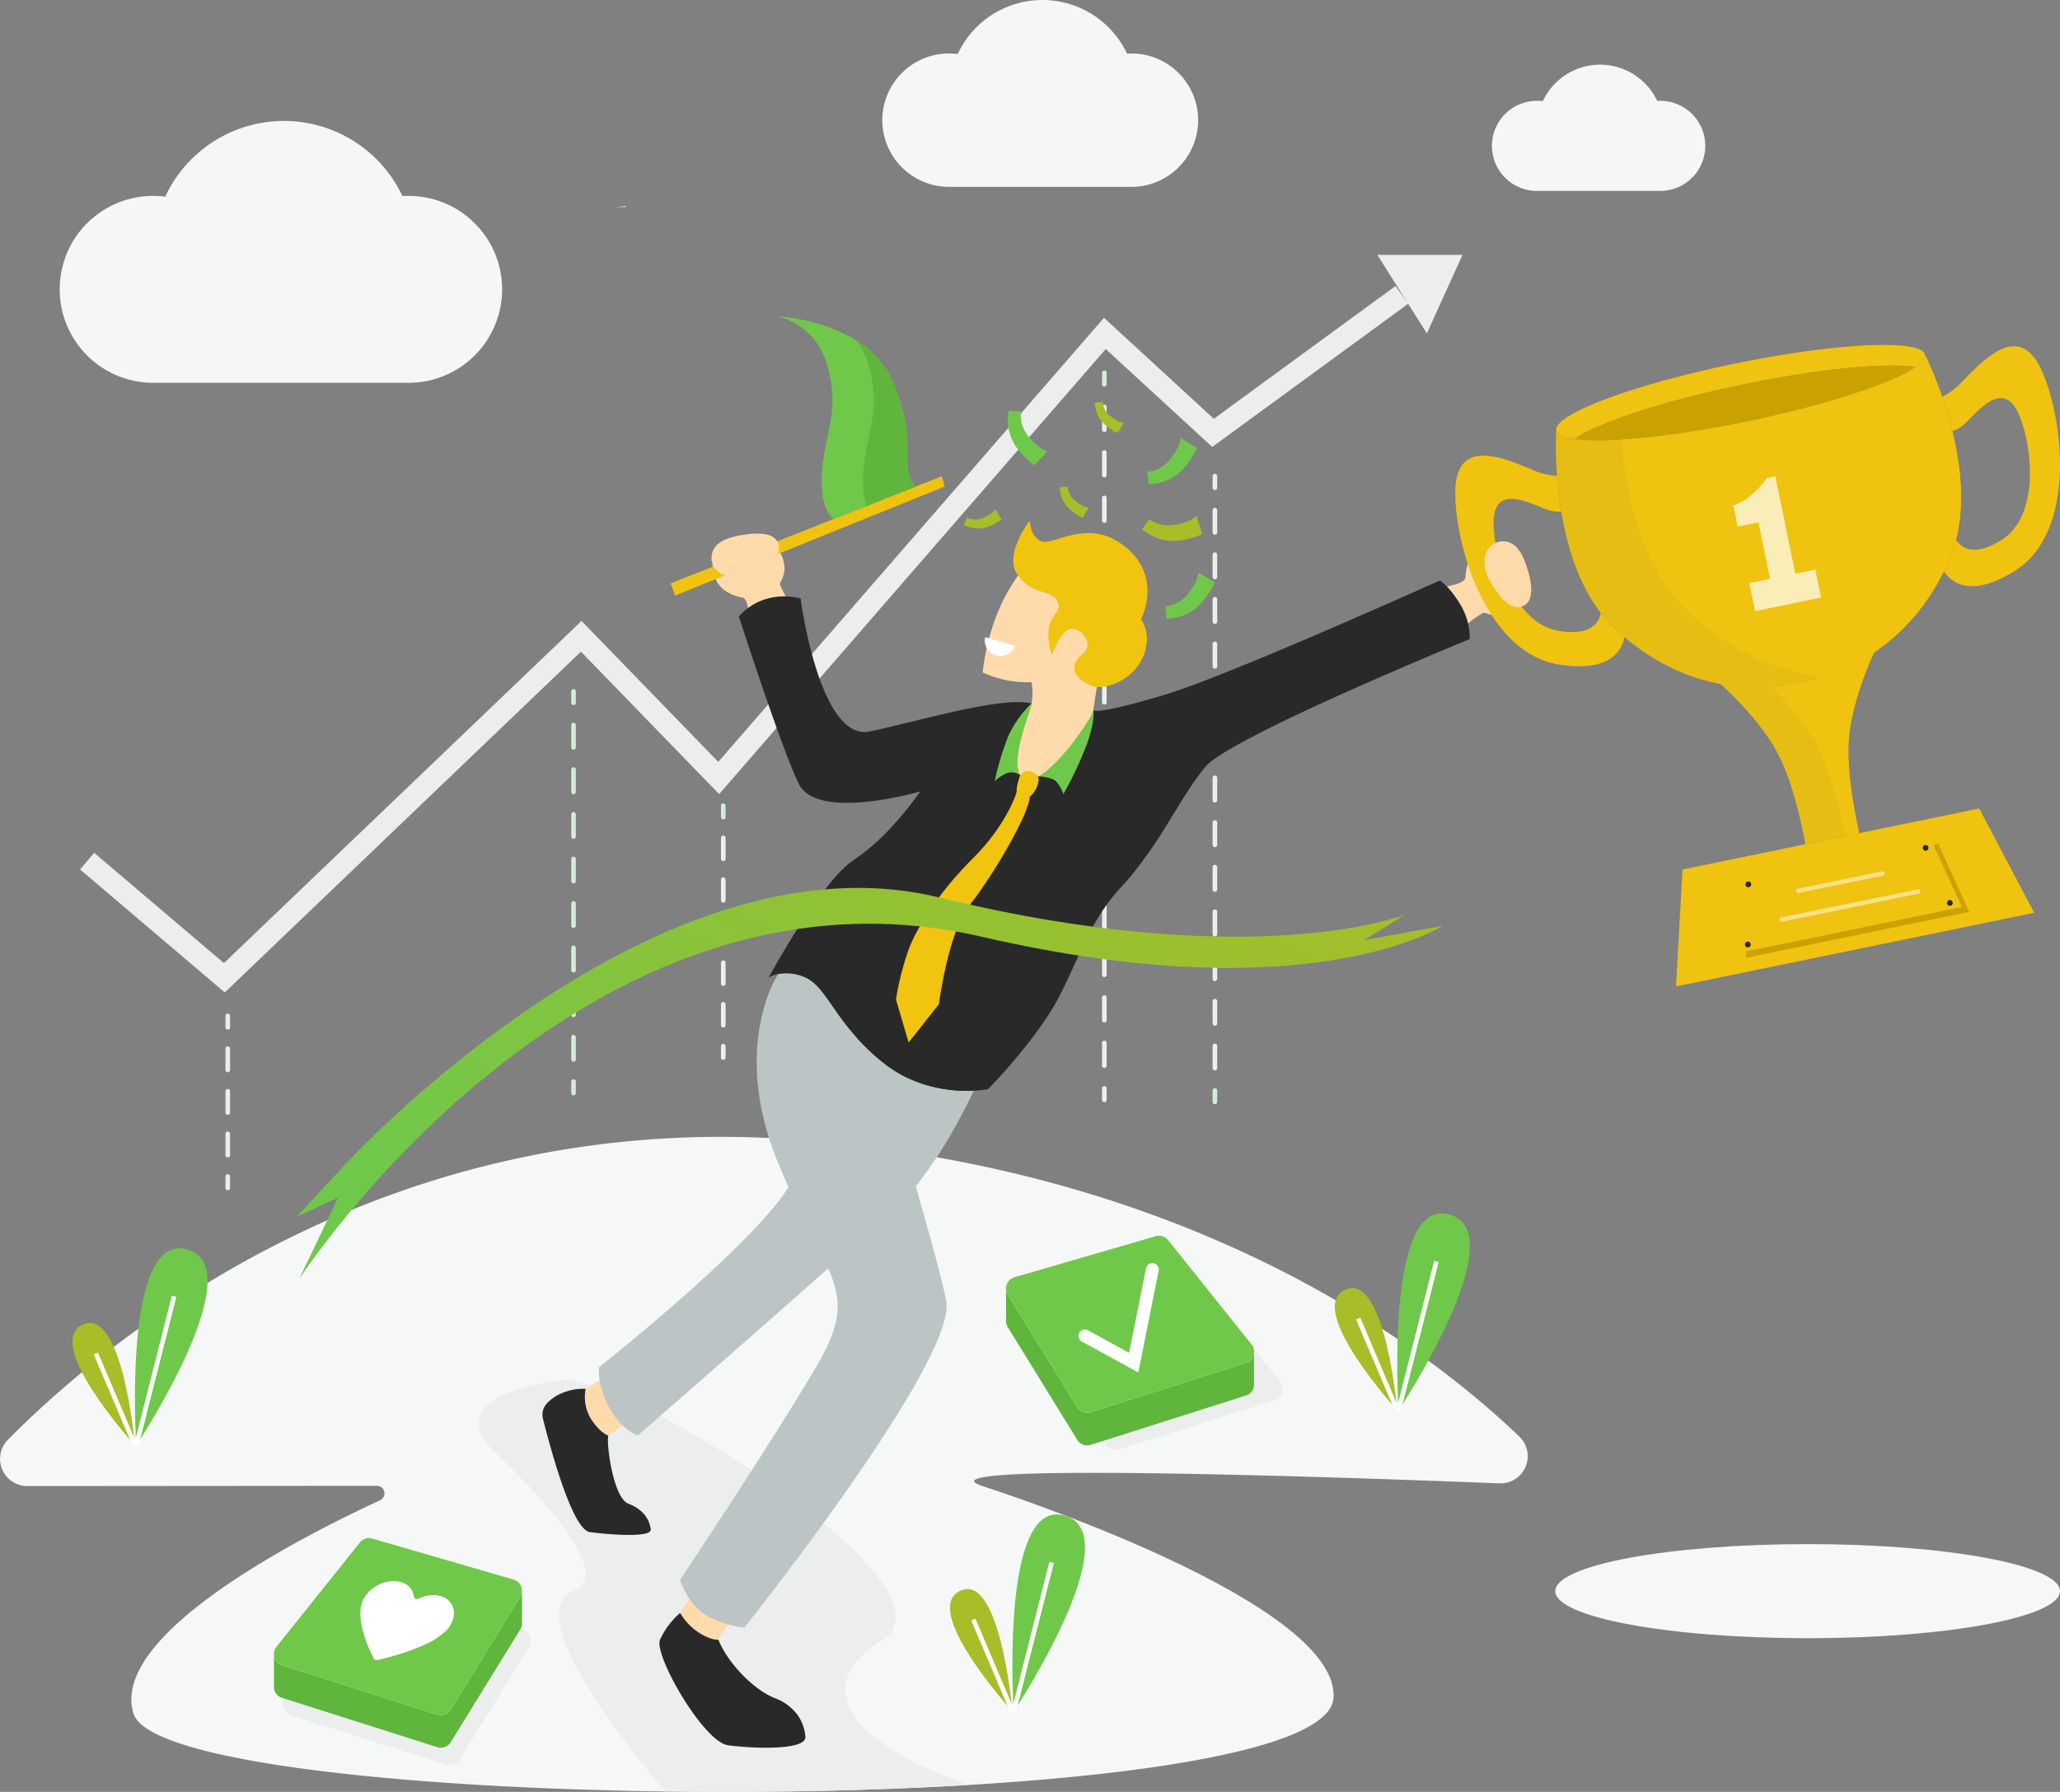 <svg xmlns="http://www.w3.org/2000/svg" xmlns:xlink="http://www.w3.org/1999/xlink" width="564.113" height="490.742" viewBox="0 0 564.113 490.742">
  <rect x="0" y="0" width="564.113" height="490.742" fill="#808080" stroke="none"/>
  <defs>
    <clipPath id="clip-path">
      <rect width="564.113" height="490.742" fill="none"/>
    </clipPath>
    <linearGradient id="linear-gradient" x1="0.066" y1="0.741" x2="0.968" y2="0.085" gradientUnits="objectBoundingBox">
      <stop offset="0" stop-color="#70c84a"/>
      <stop offset="1" stop-color="#a8bd27"/>
    </linearGradient>
  </defs>
  <g id="Repeat_Grid_4" data-name="Repeat Grid 4" clip-path="url(#clip-path)">
    <g id="Group_4879" data-name="Group 4879" transform="translate(-16668 -2708)">
      <path id="Path_2990" data-name="Path 2990" d="M928.954,643.428c-45.912-1.813-161.583-5.83-141.5.755,24.942,8.184,97.338,34.731,96.079,57.917-.189,3.488-3.589,6.6-9.557,9.361-15.927,7.359-50.154,12.157-90.526,14.574-26.183,1.574-54.946,2.147-82.979,1.769-73.271-.97-141.538-8.4-145.554-21.322-6.717-21.606,45.968-48.462,67.524-58.434a2.072,2.072,0,0,0-.875-3.953l-95.74.076a7.456,7.456,0,0,1-5.3-12.7c27.573-27.845,103.444-91.056,217.125-82.079,10.96.863,21.455,2.141,31.5,3.758,89.23,14.366,142.645,55.783,165.258,77.458A7.449,7.449,0,0,1,928.954,643.428Z" transform="translate(16149.646 2470.826)" fill="#f6f8f8"/>
      <path id="Path_2991" data-name="Path 2991" d="M869.595,617.965a3.173,3.173,0,0,1-2.191,2.65l-1.259.4-.7.221-40.561,12.892a3.2,3.2,0,0,1-3.689-1.366l-15.336-24.872-1.227-1.99-2.462-4a3.152,3.152,0,0,1-.478-1.669v-.056a3.2,3.2,0,0,1,2.3-3.022l38.685-11.243a3.2,3.2,0,0,1,3.387,1.07l22.858,28.587A3.123,3.123,0,0,1,869.595,617.965Z" transform="translate(16149.646 2470.826)" fill="#eceeee"/>
      <path id="Path_2992" data-name="Path 2992" d="M859.564,619.358l-42.518,13.516a3.2,3.2,0,0,1-3.689-1.366l-19.025-30.86a3.164,3.164,0,0,1-.472-1.838h-.006v-8.751a3.153,3.153,0,0,0,.478,1.669l2.462,4,1.227,1.99,15.336,24.872a3.2,3.2,0,0,0,3.689,1.366l40.56-12.892.7-.221,1.259-.4a3.175,3.175,0,0,0,2.191-2.65h.006v8.1h-.006A3.188,3.188,0,0,1,859.564,619.358Z" transform="translate(16149.646 2470.826)" fill="#60b53c"/>
      <path id="Path_2993" data-name="Path 2993" d="M861.755,607.787a3.175,3.175,0,0,1-2.191,2.65l-1.259.4-.7.221-40.56,12.892a3.2,3.2,0,0,1-3.689-1.366l-15.336-24.872-1.227-1.99-2.462-4a3.153,3.153,0,0,1-.478-1.669V590a3.2,3.2,0,0,1,2.3-3.022l38.684-11.244a3.2,3.2,0,0,1,3.387,1.071L861.088,605.4A3.122,3.122,0,0,1,861.755,607.787Z" transform="translate(16149.646 2470.826)" fill="#70c84a"/>
      <path id="Path_2994" data-name="Path 2994" d="M596.8,705.3a3.174,3.174,0,0,0,2.191,2.65l1.259.4.7.221,40.56,12.893a3.2,3.2,0,0,0,3.69-1.367l15.335-24.872,1.228-1.99,2.461-4a3.152,3.152,0,0,0,.478-1.668v-.057a3.2,3.2,0,0,0-2.3-3.022l-38.684-11.243a3.2,3.2,0,0,0-3.387,1.07l-22.859,28.587A3.126,3.126,0,0,0,596.8,705.3Z" transform="translate(16148.646 2469.826)" fill="#eceeee"/>
      <path id="Path_2995" data-name="Path 2995" d="M830.066,613.058l-15.444-8.466a1.756,1.756,0,1,1,1.688-3.079l11.25,6.167,4.622-23.116a1.756,1.756,0,1,1,3.443.688Z" transform="translate(16149.646 2470.826)" fill="#fff"/>
      <path id="Path_2996" data-name="Path 2996" d="M595.578,702.161,638.1,715.677a3.2,3.2,0,0,0,3.689-1.367l19.024-30.859a3.165,3.165,0,0,0,.472-1.838h.007v-8.751a3.148,3.148,0,0,1-.479,1.668l-2.461,4-1.228,1.989L641.786,705.39a3.2,3.2,0,0,1-3.689,1.366l-40.561-12.893-.7-.22-1.259-.4a3.175,3.175,0,0,1-2.191-2.65h-.006v8.095h.006A3.189,3.189,0,0,0,595.578,702.161Z" transform="translate(16149.646 2470.826)" fill="#60b53c"/>
      <path id="Path_2997" data-name="Path 2997" d="M593.387,690.59a3.175,3.175,0,0,0,2.191,2.65l1.259.4.7.22L638.1,706.756a3.2,3.2,0,0,0,3.689-1.366l15.335-24.873,1.228-1.989,2.461-4a3.148,3.148,0,0,0,.479-1.668V672.8a3.2,3.2,0,0,0-2.3-3.021L620.3,658.54a3.2,3.2,0,0,0-3.387,1.07L594.054,688.2A3.125,3.125,0,0,0,593.387,690.59Z" transform="translate(16149.646 2470.826)" fill="#70c84a"/>
      <path id="Path_2999" data-name="Path 2999" d="M783.45,726.035c-26.183,1.574-54.946,2.147-82.979,1.769-13.151-15.663-38.981-49.116-25.062-54.939,11.773-4.93-11.161-28.128-22.077-38.584s2.518-17.325,18.886-19.132S783.55,671.788,760,686.261C742.146,697.24,746.465,712.613,783.45,726.035Z" transform="translate(16149.646 2470.826)" fill="#eceeee"/>
      <path id="Path_3000" data-name="Path 3000" d="M579.908,508.981l-39.632-33.692,3.867-4.549,35.529,30.2L677.6,407.234l37.443,38.6L820.67,324.215l30.079,27.656,49.75-36.361,3.523,4.82-53.706,39.253L821.15,332.765,715.283,454.654,677.44,415.647Z" transform="translate(16149.646 2470.826)" fill="#eceeee"/>
      <path id="Path_3001" data-name="Path 3001" d="M895.529,306.975l13.556,21.515,9.763-21.515Z" transform="translate(16149.646 2470.826)" fill="#eceeee"/>
      <g id="Group_4864" data-name="Group 4864" transform="translate(16149.646 2470.826)">
        <g id="Group_4861" data-name="Group 4861">
          <path id="Path_3002" data-name="Path 3002" d="M580.728,519.169a.629.629,0,0,1-.63-.629v-3.148a.629.629,0,0,1,1.259,0v3.148A.629.629,0,0,1,580.728,519.169Z" fill="#eceeee"/>
        </g>
        <g id="Group_4862" data-name="Group 4862">
          <path id="Path_3003" data-name="Path 3003" d="M580.728,554.165a.63.63,0,0,1-.63-.63V547.7a.629.629,0,1,1,1.259,0v5.832A.63.63,0,0,1,580.728,554.165Zm0-11.665a.629.629,0,0,1-.63-.629v-5.833a.629.629,0,1,1,1.259,0v5.833A.629.629,0,0,1,580.728,542.5Zm0-11.665a.63.63,0,0,1-.63-.63v-5.832a.629.629,0,1,1,1.259,0v5.832A.63.63,0,0,1,580.728,530.835Z" fill="#eceeee"/>
        </g>
        <g id="Group_4863" data-name="Group 4863">
          <path id="Path_3004" data-name="Path 3004" d="M580.728,563.145a.63.63,0,0,1-.63-.63v-3.147a.629.629,0,1,1,1.259,0v3.147A.63.63,0,0,1,580.728,563.145Z" fill="#eceeee"/>
        </g>
      </g>
      <g id="Group_4865" data-name="Group 4865" transform="translate(16149.646 2470.826)">
        <path id="Path_3005" data-name="Path 3005" d="M675.411,430.275a.629.629,0,0,1-.629-.629V426.5a.63.63,0,0,1,1.259,0v3.148A.629.629,0,0,1,675.411,430.275Z" fill="#d3edd5"/>
      </g>
      <g id="Group_4866" data-name="Group 4866" transform="translate(16149.646 2470.826)">
        <path id="Path_3006" data-name="Path 3006" d="M675.411,527.937a.63.63,0,0,1-.629-.63v-6.1a.63.63,0,0,1,1.259,0v6.1A.63.63,0,0,1,675.411,527.937Zm0-12.208a.63.63,0,0,1-.629-.629v-6.1a.63.63,0,0,1,1.259,0v6.1A.63.63,0,0,1,675.411,515.729Zm0-12.208a.629.629,0,0,1-.629-.629v-6.1a.63.63,0,1,1,1.259,0v6.1A.629.629,0,0,1,675.411,503.521Zm0-12.207a.63.63,0,0,1-.629-.63v-6.1a.63.63,0,0,1,1.259,0v6.1A.63.63,0,0,1,675.411,491.314Zm0-12.208a.629.629,0,0,1-.629-.629v-6.1a.63.63,0,0,1,1.259,0v6.1A.629.629,0,0,1,675.411,479.106Zm0-12.208a.629.629,0,0,1-.629-.629v-6.1a.63.63,0,0,1,1.259,0v6.1A.629.629,0,0,1,675.411,466.9Zm0-12.207a.63.63,0,0,1-.629-.63v-6.1a.63.63,0,1,1,1.259,0v6.1A.63.63,0,0,1,675.411,454.691Zm0-12.208a.63.63,0,0,1-.629-.629v-6.1a.63.63,0,1,1,1.259,0v6.1A.63.63,0,0,1,675.411,442.483Z" fill="#d3edd5"/>
      </g>
      <g id="Group_4867" data-name="Group 4867" transform="translate(16149.646 2470.826)">
        <path id="Path_3007" data-name="Path 3007" d="M675.411,537.188a.63.63,0,0,1-.629-.63v-3.147a.63.63,0,1,1,1.259,0v3.147A.63.63,0,0,1,675.411,537.188Z" fill="#d3edd5"/>
      </g>
      <g id="Group_4868" data-name="Group 4868" transform="translate(16149.646 2470.826)">
        <path id="Path_3008" data-name="Path 3008" d="M820.767,343.057a.629.629,0,0,1-.629-.63v-3.148a.629.629,0,0,1,1.259,0v3.148A.63.63,0,0,1,820.767,343.057Z" fill="#d3edd5"/>
      </g>
      <g id="Group_4869" data-name="Group 4869" transform="translate(16149.646 2470.826)">
        <path id="Path_3009" data-name="Path 3009" d="M820.767,529.657a.629.629,0,0,1-.629-.63v-6.22a.629.629,0,1,1,1.259,0v6.22A.63.63,0,0,1,820.767,529.657Zm0-12.44a.629.629,0,0,1-.629-.63v-6.22a.629.629,0,1,1,1.259,0v6.22A.63.63,0,0,1,820.767,517.217Zm0-12.44a.629.629,0,0,1-.629-.63v-6.22a.629.629,0,1,1,1.259,0v6.22A.63.63,0,0,1,820.767,504.777Zm0-12.44a.629.629,0,0,1-.629-.63v-6.22a.629.629,0,1,1,1.259,0v6.22A.63.63,0,0,1,820.767,492.337Zm0-12.44a.629.629,0,0,1-.629-.63v-6.219a.629.629,0,1,1,1.259,0v6.219A.63.63,0,0,1,820.767,479.9Zm0-12.44a.629.629,0,0,1-.629-.63v-6.22a.629.629,0,0,1,1.259,0v6.22A.63.63,0,0,1,820.767,467.457Zm0-12.44a.629.629,0,0,1-.629-.63v-6.22a.629.629,0,0,1,1.259,0v6.22A.63.63,0,0,1,820.767,455.017Zm0-12.44a.629.629,0,0,1-.629-.63v-6.22a.629.629,0,1,1,1.259,0v6.22A.63.63,0,0,1,820.767,442.577Zm0-12.44a.629.629,0,0,1-.629-.63v-6.22a.629.629,0,0,1,1.259,0v6.22A.63.63,0,0,1,820.767,430.137Zm0-12.44a.629.629,0,0,1-.629-.63v-6.22a.629.629,0,0,1,1.259,0v6.22A.63.63,0,0,1,820.767,417.7Zm0-12.44a.629.629,0,0,1-.629-.63v-6.22a.629.629,0,0,1,1.259,0v6.22A.63.63,0,0,1,820.767,405.257Zm0-12.44a.629.629,0,0,1-.629-.63v-6.22a.629.629,0,0,1,1.259,0v6.22A.63.63,0,0,1,820.767,392.817Zm0-12.44a.629.629,0,0,1-.629-.63v-6.22a.629.629,0,0,1,1.259,0v6.22A.63.63,0,0,1,820.767,380.377Zm0-12.44a.629.629,0,0,1-.629-.63v-6.22a.629.629,0,0,1,1.259,0v6.22A.63.63,0,0,1,820.767,367.937Zm0-12.44a.629.629,0,0,1-.629-.63v-6.22a.629.629,0,0,1,1.259,0v6.22A.63.63,0,0,1,820.767,355.5Z" fill="#eceeee"/>
      </g>
      <g id="Group_4870" data-name="Group 4870" transform="translate(16149.646 2470.826)">
        <path id="Path_3010" data-name="Path 3010" d="M820.767,539.024a.628.628,0,0,1-.629-.629v-3.148a.629.629,0,1,1,1.259,0V538.4A.629.629,0,0,1,820.767,539.024Z" fill="#eceeee"/>
      </g>
      <g id="Group_4871" data-name="Group 4871" transform="translate(16149.646 2470.826)">
        <path id="Path_3011" data-name="Path 3011" d="M851.044,371.386a.629.629,0,0,1-.629-.63v-3.147a.63.63,0,1,1,1.259,0v3.147A.63.63,0,0,1,851.044,371.386Z" fill="#eceeee"/>
      </g>
      <g id="Group_4872" data-name="Group 4872" transform="translate(16149.646 2470.826)">
        <path id="Path_3012" data-name="Path 3012" d="M851.044,530.323a.629.629,0,0,1-.629-.63V523.58a.63.63,0,0,1,1.259,0v6.113A.63.63,0,0,1,851.044,530.323Zm0-12.226a.628.628,0,0,1-.629-.629v-6.114a.63.63,0,0,1,1.259,0v6.114A.629.629,0,0,1,851.044,518.1Zm0-12.226a.628.628,0,0,1-.629-.629v-6.114a.63.63,0,0,1,1.259,0v6.114A.629.629,0,0,1,851.044,505.871Zm0-12.226a.629.629,0,0,1-.629-.63V486.9a.63.63,0,1,1,1.259,0v6.112A.63.63,0,0,1,851.044,493.645Zm0-12.226a.629.629,0,0,1-.629-.63v-6.112a.63.63,0,1,1,1.259,0v6.112A.63.63,0,0,1,851.044,481.419Zm0-12.226a.629.629,0,0,1-.629-.629v-6.113a.63.63,0,1,1,1.259,0v6.113A.63.63,0,0,1,851.044,469.193Zm0-12.226a.629.629,0,0,1-.629-.629v-6.113a.63.63,0,1,1,1.259,0v6.113A.63.63,0,0,1,851.044,456.967Zm0-12.226a.629.629,0,0,1-.629-.629V438a.63.63,0,1,1,1.259,0v6.113A.63.63,0,0,1,851.044,444.741Zm0-12.225a.629.629,0,0,1-.629-.63v-6.113a.63.63,0,1,1,1.259,0v6.113A.63.63,0,0,1,851.044,432.516Zm0-12.227a.629.629,0,0,1-.629-.629v-6.113a.63.63,0,1,1,1.259,0v6.113A.63.63,0,0,1,851.044,420.289Zm0-12.225a.629.629,0,0,1-.629-.63v-6.113a.63.63,0,1,1,1.259,0v6.113A.63.63,0,0,1,851.044,408.064Zm0-12.227a.628.628,0,0,1-.629-.629V389.1a.63.63,0,1,1,1.259,0v6.113A.629.629,0,0,1,851.044,395.837Zm0-12.225a.629.629,0,0,1-.629-.63v-6.113a.63.63,0,0,1,1.259,0v6.113A.63.63,0,0,1,851.044,383.612Z" fill="#eceeee"/>
      </g>
      <g id="Group_4873" data-name="Group 4873" transform="translate(16149.646 2470.826)">
        <path id="Path_3013" data-name="Path 3013" d="M851.044,539.584a.629.629,0,0,1-.629-.63v-3.148a.63.63,0,0,1,1.259,0v3.148A.63.63,0,0,1,851.044,539.584Z" fill="#d3edd5"/>
      </g>
      <g id="Group_4874" data-name="Group 4874" transform="translate(16149.646 2470.826)">
        <path id="Path_3014" data-name="Path 3014" d="M716.414,461.613a.629.629,0,0,1-.629-.63v-3.147a.63.63,0,1,1,1.259,0v3.147A.63.63,0,0,1,716.414,461.613Z" fill="#d3edd5"/>
      </g>
      <g id="Group_4875" data-name="Group 4875" transform="translate(16149.646 2470.826)">
        <path id="Path_3015" data-name="Path 3015" d="M716.414,518.585a.629.629,0,0,1-.629-.63v-5.7a.63.63,0,1,1,1.259,0v5.7A.63.63,0,0,1,716.414,518.585Zm0-11.4a.628.628,0,0,1-.629-.629v-5.7a.63.63,0,1,1,1.259,0v5.7A.629.629,0,0,1,716.414,507.19Zm0-11.394a.629.629,0,0,1-.629-.63v-5.7a.63.63,0,0,1,1.259,0v5.7A.63.63,0,0,1,716.414,495.8Zm0-11.394a.629.629,0,0,1-.629-.63v-5.7a.63.63,0,0,1,1.259,0v5.7A.63.63,0,0,1,716.414,484.4Zm0-11.4a.628.628,0,0,1-.629-.629v-5.7a.63.63,0,1,1,1.259,0v5.7A.629.629,0,0,1,716.414,473.007Z" fill="#eceeee"/>
      </g>
      <g id="Group_4876" data-name="Group 4876" transform="translate(16149.646 2470.826)">
        <path id="Path_3016" data-name="Path 3016" d="M716.414,527.43a.629.629,0,0,1-.629-.63v-3.148a.63.63,0,0,1,1.259,0V526.8A.63.63,0,0,1,716.414,527.43Z" fill="#eceeee"/>
      </g>
      <path id="Path_3017" data-name="Path 3017" d="M655.851,316.423a25.59,25.59,0,0,1-22.35,25.383,24.91,24.91,0,0,1-3.238.2h-70a25.588,25.588,0,1,1,3.332-50.962,35.863,35.863,0,0,1,64.968-.158c.564-.036,1.128-.057,1.7-.057A25.589,25.589,0,0,1,655.851,316.423Z" transform="translate(16149.646 2470.826)" fill="#f5f7f6"/>
      <path id="Path_3018" data-name="Path 3018" d="M689.845,293.867h-4.231a30.757,30.757,0,0,0,3.979-.252Z" transform="translate(16149.646 2470.826)" fill="#d3edd5"/>
      <path id="Path_3019" data-name="Path 3019" d="M846.453,270.089A18.264,18.264,0,0,1,830.5,288.2a17.84,17.84,0,0,1-2.312.146H778.232a18.263,18.263,0,1,1,2.377-36.371,25.6,25.6,0,0,1,46.368-.114c.4-.025.8-.04,1.214-.04A18.263,18.263,0,0,1,846.453,270.089Z" transform="translate(16149.646 2470.826)" fill="#f5f7f6"/>
      <path id="Path_3020" data-name="Path 3020" d="M985.327,277.123a12.339,12.339,0,0,1-10.776,12.238,12.182,12.182,0,0,1-1.561.1H939.241a12.337,12.337,0,1,1,0-24.674,12.179,12.179,0,0,1,1.606.1,17.29,17.29,0,0,1,31.322-.077c.272-.017.544-.027.821-.027A12.337,12.337,0,0,1,985.327,277.123Z" transform="translate(16149.646 2470.826)" fill="#f5f7f6"/>
      <ellipse id="Ellipse_217" data-name="Ellipse 217" cx="69.107" cy="12.886" rx="69.107" ry="12.886" transform="translate(17093.898 3130.888)" fill="#f6f8f8"/>
      <path id="Path_3021" data-name="Path 3021" d="M914.554,397.782s5.019-.769,5.1-2.5.551-6.846,5.509-8.656,8.345-.013,10.151,5.9c1.754,5.744,2.911,8.341-2.282,11.567s-7.555.551-8.578.944a30.786,30.786,0,0,0-4.1,2.878s-5.185-.674-5.343-.989S914.554,397.782,914.554,397.782Z" transform="translate(16149.646 2470.826)" fill="#ffdbac"/>
      <path id="Path_3022" data-name="Path 3022" d="M723.45,406.2s-.1-5.077-1.8-5.385-6.713-1.454-7.849-6.608,1.094-8.273,7.2-9.279c5.927-.976,8.654-1.779,11.163,3.8s-.456,7.56-.2,8.626a30.806,30.806,0,0,0,2.308,4.447s-1.356,5.049-1.688,5.164S723.45,406.2,723.45,406.2Z" transform="translate(16149.646 2470.826)" fill="#ffdbac"/>
      <path id="Path_3023" data-name="Path 3023" d="M738.9,712.8c.314,3.777-13.85,3.3-21.134,2.361-6.755-.875-20.415-24.709-18.684-28.9a21.94,21.94,0,0,1,5.508-7.347l10.495,7.341c2.461,6.194,9.493,13.642,15.473,16a13.422,13.422,0,0,1,6.321,4.772A11.93,11.93,0,0,1,738.9,712.8Z" transform="translate(16149.646 2470.826)" fill="#29292a"/>
      <path id="Path_3024" data-name="Path 3024" d="M696.562,656.037c.207,2.311-10.91,1.473-16.683.737a2.245,2.245,0,0,1-1.026-.447c-4.709-3.318-10.192-24.111-11.823-30.646a4.416,4.416,0,0,1,.976-4.023,11.234,11.234,0,0,1,3.8-2.763,15.053,15.053,0,0,1,6.925-1.36l6.711,10.28-.523,2.518c-.522,2.519,1.366,17.1,5.559,18.679a10.82,10.82,0,0,1,2.852,1.561A7.984,7.984,0,0,1,696.562,656.037Z" transform="translate(16149.646 2470.826)" fill="#29292a"/>
      <path id="Path_3027" data-name="Path 3027" d="M707.067,674.934l-2.479,3.978a16.809,16.809,0,0,0,5.141,5.4c3.358,2.151,5.351,1.941,5.351,1.941l2.685-4.176-4.206-7.418Z" transform="translate(16149.646 2470.826)" fill="#ffdbac"/>
      <path id="Path_3028" data-name="Path 3028" d="M682.553,615.146l-3.828,2.387a11.66,11.66,0,0,0,1.521,8.341c2.571,3.882,4.669,4.459,4.669,4.459l3.971-2.767V621.1Z" transform="translate(16149.646 2470.826)" fill="#ffdbac"/>
      <path id="Path_3029" data-name="Path 3029" d="M731.463,503.923l20.189-9.745.938-.453a7.452,7.452,0,0,1,1.2,1.517l.007.006c1.372,2.141,3.406,6.755,3.2,15.159a48.924,48.924,0,0,0,1.171,9.311c.491,2.493,1.114,5.295,1.832,8.31a61.488,61.488,0,0,1-6.875-6.5c-7.069-7.819-9.374-14.429-14.07-16.576A12.308,12.308,0,0,0,731.463,503.923Z" transform="translate(16149.646 2470.826)" fill="#0e4713"/>
      <path id="Union_206" data-name="Union 206" d="M30.263,176.354c-5.823-2.832-8.027-10.23-8.027-10.23s24.709-36.984,37.3-58.388c4.821-8.2,6.365-13.579,5.691-18.9a29.316,29.316,0,0,0-2.417-8c-2.417-5.539-6.333-12.206-10.872-22.266q-1.38-3.051-2.827-6.541-1.416-3.437-2.449-6.686C40.877,27.2,43.565,13.69,46.21,6.381a31.763,31.763,0,0,1,2.9-6.163s0-.006.005-.006A12.307,12.307,0,0,1,56.7,1.238c4.7,2.146,7,8.757,14.07,16.575a61.417,61.417,0,0,0,6.875,6.5c.05.038.094.076.144.113,9.009,7.259,19.327,7.989,24.823,7.745l.044.044s-1.335,2.883-3.55,7.019A124.5,124.5,0,0,1,86.8,58.343c3.689,13.056,7.082,25.049,8.3,31.357,3.146,16.274-55.242,89.488-55.242,89.488S36.086,179.187,30.263,176.354ZM2.878,119.067C-.583,112.929.045,107.893.045,107.893s32.616-25.761,47.165-43a54.833,54.833,0,0,0,4.728-6.333c4.539,10.06,8.455,16.727,10.872,22.266q-2.426,2.155-4.973,4.407c-21.121,18.678-47.2,41.385-47.2,41.385S6.341,125.205,2.878,119.067Z" transform="translate(16831.998 2974.538)" fill="#bcc5c5" stroke="rgba(0,0,0,0)" stroke-width="1"/>
      <path id="Path_3033" data-name="Path 3033" d="M784.967,535.885c-5.5.245-15.814-.485-24.823-7.744-.05-.037-.094-.075-.144-.113a61.488,61.488,0,0,1-6.875-6.5c1.341-1.907,2.191-3.041,2.191-3.041l2.852,1.234,17.507,7.58Z" transform="translate(16149.646 2470.826)" fill="#0e4713"/>
      <path id="Path_3035" data-name="Path 3035" d="M920.833,412.2s-42.9,17.546-62.9,28.569a.105.105,0,0,0-.025.006c-4.684,2.587-8.109,4.809-9.424,6.365-3.677,4.343-7.12,10.349-11.036,16.625l-.006.007a118.808,118.808,0,0,1-9.62,13.591l-.006.007c-.78.925-1.58,1.832-2.411,2.713-10.072,10.7-12.8,24.136-19.937,35.046-1.1,1.681-2.254,3.33-3.425,4.91-.069.1-.138.2-.208.284s-.113.144-.157.214c-.749,1.007-1.505,1.989-2.254,2.933A151.063,151.063,0,0,1,788.9,535.482a28.778,28.778,0,0,1-3.928.4c-5.5.245-15.814-.485-24.823-7.744-.05-.037-.094-.075-.144-.113a61.488,61.488,0,0,1-6.875-6.5c-7.069-7.819-9.374-14.429-14.07-16.576a12.308,12.308,0,0,0-7.592-1.026c-.006,0-.006.007-.006.007a8.326,8.326,0,0,0-2.581.919s4.557-8.468,10.229-16.9c4.3-6.421,9.248-12.817,13.328-15.468a57.9,57.9,0,0,0,10.8-9.638,95.457,95.457,0,0,0,7.139-8.933s-2.556.755-6.264,1.523H764.1c-8.637,1.788-23.525,3.664-27.044-3.676-5.037-10.488-16.368-45.742-16.368-45.742a16.024,16.024,0,0,1,7.554-4.828,17.731,17.731,0,0,1,9.342-.107s5.137,39.345,18.987,36.412,36.028-9.67,44.244-7.668a80.637,80.637,0,0,0,16.9,1.971s1.757,1.026,19.541-4.325,75.387-31.32,75.387-31.32,2.518,1.486,5.508,6.409A18.069,18.069,0,0,1,920.833,412.2Z" transform="translate(16149.646 2470.826)" fill="#29292a"/>
      <path id="Path_3036" data-name="Path 3036" d="M797.734,449.452a4.145,4.145,0,0,0-3.7-.529,11.414,11.414,0,0,0-3.29,2.2,75.622,75.622,0,0,1,3.867-12.69,29.937,29.937,0,0,1,6.209-8.612l-.753,13.963Z" transform="translate(16149.646 2470.826)" fill="#70c84a"/>
      <path id="Path_3037" data-name="Path 3037" d="M802.746,449.82a10.694,10.694,0,0,1,4.194.9c1.574.877,2.623,3.919,2.623,3.919a100.38,100.38,0,0,0,6.61-14.171c2.2-6.446,1.548-8.679,1.548-8.679l-13.877,6.587Z" transform="translate(16149.646 2470.826)" fill="#70c84a"/>
      <path id="Path_3038" data-name="Path 3038" d="M800.828,424.02a16.862,16.862,0,0,1-.787,8.8c-1.731,4.879-5.666,16.918-.472,17.863s16.657-14.72,18.152-18.89l1.285-8.416-11.014-5.509Z" transform="translate(16149.646 2470.826)" fill="#ffdbac"/>
      <path id="Path_3039" data-name="Path 3039" d="M797.129,394.81a50.549,50.549,0,0,0-5.744,10.544,62.761,62.761,0,0,0-3.935,15.975,29.351,29.351,0,0,0,23.687.393C823.806,416.292,821.6,401.5,821.6,401.5l-8.106-8.734-6.138-3.148Z" transform="translate(16149.646 2470.826)" fill="#ffdbac"/>
      <path id="Path_3040" data-name="Path 3040" d="M800.356,379.779s-7.476,9.443-3.227,15.031,8.657,3.7,10.545,6.61-1.377,4.052-2.046,7.4.748,7.829.748,7.829,2.6-7.632,5.784-7.239,5.583,4.535,2.714,6.807c-3.974,3.147-2.636,6.452,2.046,8.656,3.67,1.727,12.552-1.417,14.939-9.1,1.743-5.614-1.05-8.941-1.05-8.941s6.611-12.516-5.665-20.91c-9.53-6.515-18.414.709-21.562-.472S800.356,379.779,800.356,379.779Z" transform="translate(16149.646 2470.826)" fill="#f0c40f"/>
      <path id="Path_3041" data-name="Path 3041" d="M796.753,454.064s-2.456,8.656-11.9,18.1-15.057,18.519-17.47,24.5a76.63,76.63,0,0,0-3.672,14.269l3.462,11.751,8.289-10.492s2.565-19.811,8.289-26.965c6.61-8.262,17.338-26.624,16.578-30.585S796.753,454.064,796.753,454.064Z" transform="translate(16149.646 2470.826)" fill="#f0c40f"/>
      <path id="Path_3045" data-name="Path 3045" d="M702.018,396.935l74.249-29.326.8,2.807-73.852,29.863Z" transform="translate(16149.646 2470.826)" fill="#efc30f"/>
      <path id="Path_3046" data-name="Path 3046" d="M768.964,370.494l-13.34,5.263-8.876,3.506s-4.073-1.844-3.286-12.861,4.916-16.211,1.593-28.644-14.184-14.007-14.184-14.007,12.188.529,21.965,6.68a24.942,24.942,0,0,1,10.3,11.891C770.06,359.792,764.085,363.726,768.964,370.494Z" transform="translate(16149.646 2470.826)" fill="#70c84a"/>
      <path id="Path_3047" data-name="Path 3047" d="M768.964,370.494l-13.34,5.263a23.286,23.286,0,0,1-.843-9.355c.787-11.017,4.923-16.211,1.593-28.644a20.564,20.564,0,0,0-3.538-7.327,24.942,24.942,0,0,1,10.3,11.891C770.06,359.792,764.085,363.726,768.964,370.494Z" transform="translate(16149.646 2470.826)" fill="#60b53c"/>
      <path id="Path_3048" data-name="Path 3048" d="M612.047,556.993s84.518-93.228,163.416-74.041c86.417,21.015,127.585,4.749,127.585,4.749l-11.174,6.968,21.562-3.934S877,514.519,787.214,493.725c-109.843-25.44-186.971,93.8-186.971,93.8l10.7-22.348L599.628,570.4Z" transform="translate(16149.646 2470.826)" fill="url(#linear-gradient)"/>
      <path id="Path_3049" data-name="Path 3049" d="M721.584,383.7c-2.228.382-4.666.918-6.477,2.357a4.948,4.948,0,0,0-.164,7.672c2.608,2.145,6.444,1.559,9.286.263,2.6-1.188,7.906-3.558,7.416-7.205-.562-4.182-6.669-3.636-9.57-3.169C721.915,383.645,721.751,383.672,721.584,383.7Z" transform="translate(16149.646 2470.826)" fill="#ffdbac"/>
      <path id="Path_3050" data-name="Path 3050" d="M797.734,449.452s-2.493,6.107.471,6.606,5.56-5.282,4.2-6.532C799.479,446.845,797.734,449.452,797.734,449.452Z" transform="translate(16149.646 2470.826)" fill="#f0c40f"/>
      <path id="Path_3052" data-name="Path 3052" d="M1024.541,440.934c-.424,10.605,2.952,24.413,2.952,24.413l-14.748,3.032s-2.347-14.018-6.921-23.6c-4.945-10.357-16.325-20.251-16.325-20.251l20.748-5.682,5.445-.758,15.859-2.207S1025,429.466,1024.541,440.934Z" transform="translate(16149.646 2470.826)" fill="#e6bd12"/>
      <path id="Path_3053" data-name="Path 3053" d="M1024.541,440.934c-.424,10.605,2.952,24.413,2.952,24.413l-4,.822s-2.347-14.019-6.921-23.6c-4.945-10.356-16.325-20.251-16.325-20.251l15.443-4.229,15.859-2.207S1025,429.466,1024.541,440.934Z" transform="translate(16149.646 2470.826)" fill="#efc30f"/>
      <path id="Path_3054" data-name="Path 3054" d="M1043.012,337.658c-8.429-1.171-26.535.535-47.127,4.771-21.819,4.489-39.95,10.488-46.377,14.983-2.991-.409-4.76-1.183-4.992-2.329-.9-4.381,20.969-12.584,48.851-18.319s51.219-6.831,52.119-2.443C1045.681,335.272,1044.8,336.411,1043.012,337.658Z" transform="translate(16149.646 2470.826)" fill="#efc30f"/>
      <path id="Path_3055" data-name="Path 3055" d="M1043.012,337.658c-6.427,4.494-24.558,10.494-46.377,14.982-20.592,4.231-38.7,5.937-47.127,4.772,6.427-4.495,24.558-10.494,46.377-14.983C1016.477,338.193,1034.583,336.487,1043.012,337.658Z" transform="translate(16149.646 2470.826)" fill="#c9a200"/>
      <path id="Path_3056" data-name="Path 3056" d="M1052.236,390.2c-9.275,21.752-25.771,29.648-34.725,32.418-1.319.409-2.471.707-3.417.92a26.93,26.93,0,0,1-2.779.507s-24.622,7.61-48.11-12.382q-1.425-1.213-2.847-2.57a36.089,36.089,0,0,1-3.654-4.074c-6.176-8.014-9.287-18.506-10.831-27.8-.575-3.466-.932-6.769-1.149-9.715a100.5,100.5,0,0,1-.212-12.417h0c.48,2.337,7.344,3.116,17.879,2.466,1.9-.118,3.925-.283,6.051-.493q2.739-.268,5.7-.642c6.836-.864,14.472-2.128,22.485-3.775,27.882-5.734,49.754-13.936,48.853-18.319a97.043,97.043,0,0,1,4.092,9.766C1053.741,355.561,1058.728,374.972,1052.236,390.2Z" transform="translate(16149.646 2470.826)" fill="#e6bd12"/>
      <path id="Path_3057" data-name="Path 3057" d="M979.1,475.3l81.237-16.7,15.071,28.564-98.091,20.17Z" transform="translate(16149.646 2470.826)" fill="#efc30f"/>
      <path id="Path_3058" data-name="Path 3058" d="M1055.6,485.587,994.453,498.16l.387-20.455,52.276-10.749.722,1.589Z" transform="translate(16149.646 2470.826)" fill="#efc30f"/>
      <path id="Path_3059" data-name="Path 3059" d="M1057.607,486.911l-61.144,12.573.034-1.744,59.1-12.153-7.76-17.042,1.288-.265Z" transform="translate(16149.646 2470.826)" fill="#c9a200"/>
      <path id="Path_3060" data-name="Path 3060" d="M963.207,411.662c-.753,3.862-4.106,9.613-17.776,7.546-19.872-3.006-28.782-32.687-28.553-47.459s12.784-9.351,21.044-5.942a18.318,18.318,0,0,0,6.8,1.692c.217,2.946.574,6.249,1.149,9.716-.86.214-2.428.168-5.19-.97-5.22-2.156-13.152-5.581-13.3,3.755s5.49,28.1,18.048,30c8.889,1.347,10.878-2.543,11.274-4.981a36.106,36.106,0,0,0,3.654,4.075Q961.778,410.45,963.207,411.662Z" transform="translate(16149.646 2470.826)" fill="#efc30f"/>
      <path id="Path_3061" data-name="Path 3061" d="M1050.668,393.677c2.216,3.252,7.566,7.214,19.311-.079,17.073-10.6,13.549-41.392,7.51-54.876s-15.436-3.548-21.681,2.844a18.356,18.356,0,0,1-5.583,4.24c.963,2.792,1.938,5.968,2.777,9.38.875-.143,2.3-.8,4.387-2.939,3.946-4.041,9.883-10.317,13.7-1.8s6.042,27.985-4.747,34.686c-7.637,4.744-11,1.955-12.325-.129a36.088,36.088,0,0,1-1.749,5.186Q1051.5,392,1050.668,393.677Z" transform="translate(16149.646 2470.826)" fill="#efc30f"/>
      <path id="Path_3062" data-name="Path 3062" d="M1034.013,476.976l-23.125,4.755a.6.6,0,0,1-.242-1.176l23.126-4.755a.6.6,0,0,1,.241,1.176Z" transform="translate(16149.646 2470.826)" fill="#f7e187"/>
      <path id="Path_3063" data-name="Path 3063" d="M1043.786,481.915l-37.406,7.692a.6.6,0,0,1-.242-1.176l37.406-7.692a.6.6,0,1,1,.242,1.176Z" transform="translate(16149.646 2470.826)" fill="#f7e187"/>
      <path id="Path_3064" data-name="Path 3064" d="M997.839,479.056a.783.783,0,1,1-.875-.452A.7.7,0,0,1,997.839,479.056Z" transform="translate(16149.646 2470.826)" fill="#29292a"/>
      <path id="Path_3065" data-name="Path 3065" d="M997.682,495.538a.783.783,0,1,1-.875-.452A.705.705,0,0,1,997.682,495.538Z" transform="translate(16149.646 2470.826)" fill="#29292a"/>
      <path id="Path_3066" data-name="Path 3066" d="M1044.883,469.377a.782.782,0,1,0,.625-.76A.7.7,0,0,0,1044.883,469.377Z" transform="translate(16149.646 2470.826)" fill="#29292a"/>
      <path id="Path_3067" data-name="Path 3067" d="M1051.531,484.46a.783.783,0,1,0,.625-.759A.7.7,0,0,0,1051.531,484.46Z" transform="translate(16149.646 2470.826)" fill="#29292a"/>
      <path id="Path_3068" data-name="Path 3068" d="M1052.236,390.2c-9.275,21.752-25.771,29.648-34.725,32.418a64.323,64.323,0,0,1-33.984-15.345q-1.639-1.395-3.269-2.949a41.436,41.436,0,0,1-4.191-4.675c-7.087-9.193-10.656-21.232-12.427-31.9-.6-3.608-.993-7.066-1.246-10.2,1.9-.118,3.925-.283,6.051-.493q2.739-.268,5.7-.642c6.836-.864,14.472-2.128,22.485-3.775,27.882-5.734,49.754-13.936,48.853-18.319a97.043,97.043,0,0,1,4.092,9.766C1053.741,355.561,1058.728,374.972,1052.236,390.2Z" transform="translate(16149.646 2470.826)" fill="#efc30f"/>
      <path id="Path_3069" data-name="Path 3069" d="M1015.453,393.163l1.578,7.671-18.06,3.713-1.577-7.67,5.672-1.167-3.186-15.49-5.672,1.166-1.188-5.778a13.867,13.867,0,0,0,4.856-2.841,24.328,24.328,0,0,0,4.3-4.649l2.332-.479,5.479,26.647Z" transform="translate(16149.646 2470.826)" fill="#fff" opacity="0.7"/>
      <path id="Path_3070" data-name="Path 3070" d="M936.611,392.948c-.675-2.158-1.53-4.5-3.2-6.107a4.948,4.948,0,0,0-7.626.854c-1.78,2.87-.69,6.594.972,9.24,1.522,2.423,4.574,7.363,8.124,6.394,4.07-1.111,2.719-7.091,1.871-9.906C936.71,393.268,936.661,393.109,936.611,392.948Z" transform="translate(16149.646 2470.826)" fill="#ffdbac"/>
      <path id="Path_3071" data-name="Path 3071" d="M833.091,379.316s2.374,2.395,7.091,1.565,5.8-2.481,5.8-2.481l1.6,5.066s-4.877,2.226-9.232,1.807a13.384,13.384,0,0,1-7.252-3.143Z" transform="translate(16149.646 2470.826)" fill="#a8bd27"/>
      <path id="Path_3072" data-name="Path 3072" d="M810.759,370.43a5.118,5.118,0,0,0,2.21,4.005c2.355,1.885,3.586,1.71,3.586,1.71l-1.73,2.865a13.418,13.418,0,0,1-4.7-3.615,8.433,8.433,0,0,1-1.531-4.738Z" transform="translate(16149.646 2470.826)" fill="#a8bd27"/>
      <path id="Path_3073" data-name="Path 3073" d="M783.133,378.923a5.116,5.116,0,0,0,4.574-.005c2.788-1.154,3.228-2.317,3.228-2.317l1.675,2.9a13.412,13.412,0,0,1-5.431,2.37,8.434,8.434,0,0,1-4.889-.943Z" transform="translate(16149.646 2470.826)" fill="#a8bd27"/>
      <path id="Path_3074" data-name="Path 3074" d="M837.451,403.184s3.365.216,6.342-3.535,2.691-5.7,2.691-5.7l4.56,2.728s-2.171,4.9-5.706,7.478a13.389,13.389,0,0,1-7.511,2.462Z" transform="translate(16149.646 2470.826)" fill="#70c84a"/>
      <path id="Path_3075" data-name="Path 3075" d="M832.543,366.352s3.365.216,6.342-3.535,2.691-5.7,2.691-5.7l4.56,2.728s-2.172,4.9-5.707,7.479a13.388,13.388,0,0,1-7.51,2.461Z" transform="translate(16149.646 2470.826)" fill="#70c84a"/>
      <path id="Path_3076" data-name="Path 3076" d="M798.013,349.96s-.905,3.248,2.15,6.936,5.027,3.81,5.027,3.81l-3.611,3.9s-4.348-3.136-6.139-7.127a13.386,13.386,0,0,1-.859-7.857Z" transform="translate(16149.646 2470.826)" fill="#70c84a"/>
      <path id="Path_3077" data-name="Path 3077" d="M820.354,347.217a5.117,5.117,0,0,0,2.21,4c2.355,1.886,3.586,1.71,3.586,1.71l-1.73,2.865a13.41,13.41,0,0,1-4.7-3.614,8.433,8.433,0,0,1-1.531-4.738Z" transform="translate(16149.646 2470.826)" fill="#a8bd27"/>
      <path id="Path_3078" data-name="Path 3078" d="M555.3,633.025s-25.339-27.856-14.322-33.05S555.3,633.025,555.3,633.025Z" transform="translate(16149.646 2470.826)" fill="#a8bd27"/>
      <g id="Group_4877" data-name="Group 4877" transform="translate(16149.646 2470.826)">
        <rect id="Rectangle_1168" data-name="Rectangle 1168" width="1.259" height="27.361" transform="translate(544.024 608.091) rotate(-23.026)" fill="#fff"/>
      </g>
      <path id="Path_3079" data-name="Path 3079" d="M555.678,633.025s31.991-48.339,14.01-53.647S555.678,633.025,555.678,633.025Z" transform="translate(16149.646 2470.826)" fill="#70c84a"/>
      <g id="Group_4878" data-name="Group 4878" transform="translate(16149.646 2470.826)">
        <rect id="Rectangle_1169" data-name="Rectangle 1169" width="42.118" height="1.259" transform="translate(555.063 632.87) rotate(-75.755)" fill="#fff"/>
      </g>
      <path id="Path_3080" data-name="Path 3080" d="M795.594,705.907s-25.339-27.857-14.322-33.05S795.594,705.907,795.594,705.907Z" transform="translate(16149.646 2470.826)" fill="#a8bd27"/>
      <rect id="Rectangle_1170" data-name="Rectangle 1170" width="1.259" height="27.361" transform="translate(16933.959 3151.798) rotate(-23.026)" fill="#fff"/>
      <path id="Path_3081" data-name="Path 3081" d="M795.967,705.907s31.991-48.339,14.01-53.647S795.967,705.907,795.967,705.907Z" transform="translate(16149.646 2470.826)" fill="#70c84a"/>
      <rect id="Rectangle_1171" data-name="Rectangle 1171" width="42.118" height="1.26" transform="matrix(0.246, -0.969, 0.969, 0.246, 16945, 3176.578)" fill="#fff"/>
      <path id="Path_3082" data-name="Path 3082" d="M900.975,623.466s-25.339-27.857-14.322-33.05S900.975,623.466,900.975,623.466Z" transform="translate(16149.646 2470.826)" fill="#a8bd27"/>
      <rect id="Rectangle_1172" data-name="Rectangle 1172" width="1.259" height="27.361" transform="translate(17039.34 3069.357) rotate(-23.026)" fill="#fff"/>
      <path id="Path_3083" data-name="Path 3083" d="M901.348,623.466s31.991-48.339,14.01-53.647S901.348,623.466,901.348,623.466Z" transform="translate(16149.646 2470.826)" fill="#70c84a"/>
      <rect id="Rectangle_1173" data-name="Rectangle 1173" width="42.118" height="1.26" transform="matrix(0.246, -0.969, 0.969, 0.246, 17050.381, 3094.137)" fill="#fff"/>
      <path id="Path_2317" data-name="Path 2317" d="M639.308,674.373a8.268,8.268,0,0,0-6.262.63.979.979,0,0,1-1.306-.316.655.655,0,0,1-.051-.161,4.674,4.674,0,0,0-3.235-3.967c-3.03-1.064-7.682.139-10.223,4-1.264,1.92-1.4,4.543-.958,7.241.018.105.035.209.054.314.033.183.072.365.109.549a35.122,35.122,0,0,0,3.1,8.359c.077.141.154.291.228.425l0,.008a.892.892,0,0,0,.991.348l.01,0c.191-.042.4-.091.6-.136a73.6,73.6,0,0,0,10.875-3.447c.219-.093.439-.185.656-.281.124-.054.246-.11.368-.165a20.264,20.264,0,0,0,6.458-4.2l.1-.114a7.086,7.086,0,0,0,.589-.758C643.955,678.844,642.338,675.438,639.308,674.373Z" transform="translate(16149.646 2470.826)" fill="#fff"/>
      <path id="Path_3084" data-name="Path 3084" d="M125.21,92.2a4.258,4.258,0,0,1-8.5,0" transform="translate(16851.006 2761.706) rotate(16)" fill="#fff"/>
    </g>
  </g>
</svg>
